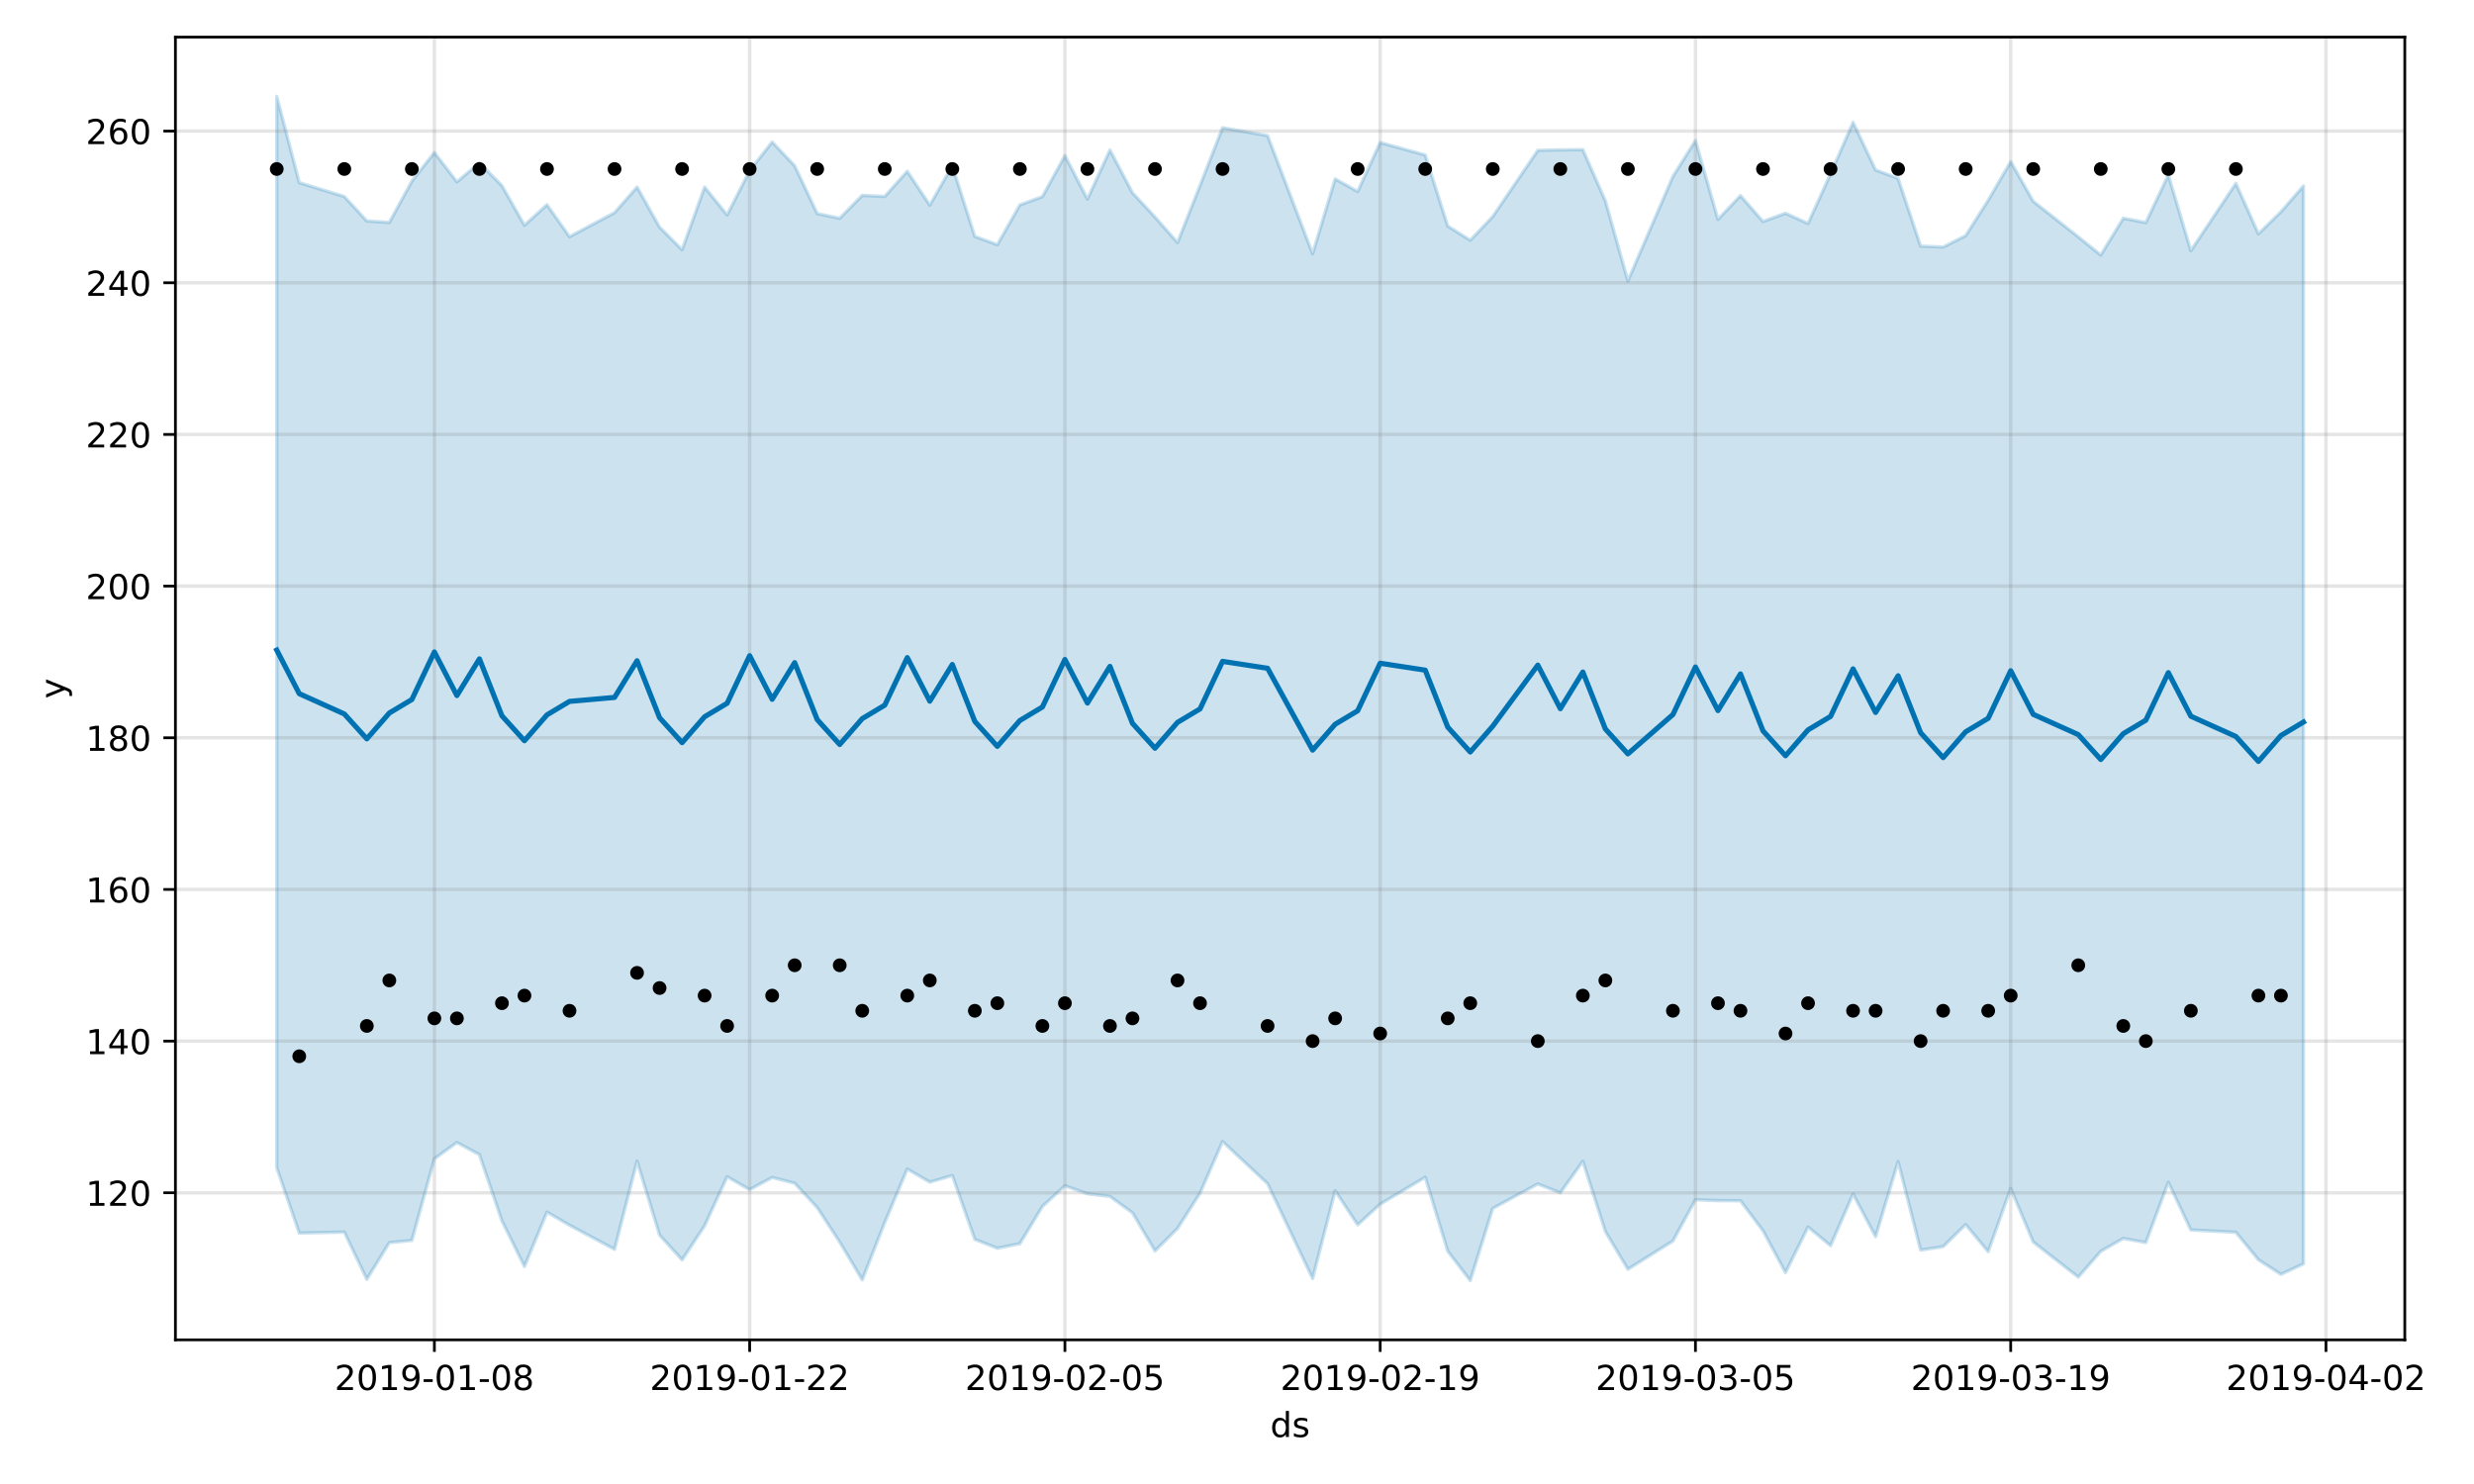 <?xml version="1.0" encoding="utf-8" standalone="no"?>
<!DOCTYPE svg PUBLIC "-//W3C//DTD SVG 1.1//EN"
  "http://www.w3.org/Graphics/SVG/1.1/DTD/svg11.dtd">
<!-- Created with matplotlib (https://matplotlib.org/) -->
<svg height="432pt" version="1.1" viewBox="0 0 720 432" width="720pt" xmlns="http://www.w3.org/2000/svg" xmlns:xlink="http://www.w3.org/1999/xlink">
 <defs>
  <style type="text/css">
*{stroke-linecap:butt;stroke-linejoin:round;}
  </style>
 </defs>
 <g id="figure_1">
  <g id="patch_1">
   <path d="M 0 432 
L 720 432 
L 720 0 
L 0 0 
z
" style="fill:#ffffff;"/>
  </g>
  <g id="axes_1">
   <g id="patch_2">
    <path d="M 51.05 390.04 
L 699.857 390.04 
L 699.857 10.8 
L 51.05 10.8 
z
" style="fill:#ffffff;"/>
   </g>
   <g id="PolyCollection_1">
    <defs>
     <path d="M 80.541 -403.962 
L 80.541 -92.055 
L 87.095 -73.038 
L 100.202 -73.33 
L 106.756 -59.576 
L 113.309 -70.266 
L 119.863 -70.91 
L 126.417 -94.669 
L 132.97 -99.408 
L 139.524 -95.868 
L 146.077 -76.594 
L 152.631 -63.31 
L 159.185 -79.142 
L 165.738 -75.337 
L 178.845 -68.314 
L 185.399 -93.99 
L 191.953 -72.459 
L 198.506 -65.23 
L 205.06 -75.157 
L 211.613 -89.458 
L 218.167 -85.678 
L 224.721 -89.232 
L 231.274 -87.551 
L 237.828 -80.457 
L 244.381 -70.408 
L 250.935 -59.412 
L 257.489 -76.129 
L 264.042 -91.682 
L 270.596 -87.882 
L 277.15 -89.806 
L 283.703 -71.199 
L 290.257 -68.63 
L 296.81 -69.969 
L 303.364 -80.787 
L 309.918 -86.808 
L 316.471 -84.483 
L 323.025 -83.709 
L 329.578 -78.944 
L 336.132 -67.843 
L 342.686 -74.377 
L 349.239 -84.661 
L 355.793 -99.684 
L 368.9 -87.425 
L 382.007 -59.807 
L 388.561 -85.372 
L 395.114 -75.444 
L 401.668 -81.468 
L 414.775 -89.299 
L 421.329 -67.768 
L 427.883 -59.198 
L 434.436 -80.232 
L 447.543 -87.334 
L 454.097 -84.759 
L 460.651 -93.944 
L 467.204 -73.49 
L 473.758 -62.502 
L 486.865 -70.739 
L 493.419 -82.73 
L 499.972 -82.487 
L 506.526 -82.445 
L 513.079 -73.725 
L 519.633 -61.543 
L 526.187 -74.809 
L 532.74 -69.38 
L 539.294 -84.412 
L 545.847 -72.008 
L 552.401 -93.841 
L 558.955 -68.094 
L 565.508 -69.091 
L 572.062 -75.52 
L 578.616 -67.63 
L 585.169 -86.046 
L 591.723 -70.448 
L 604.83 -60.223 
L 611.384 -67.739 
L 617.937 -71.484 
L 624.491 -70.283 
L 631.044 -87.82 
L 637.598 -73.955 
L 650.705 -73.262 
L 657.259 -65.271 
L 663.812 -61.035 
L 670.366 -64.086 
L 670.366 -377.876 
L 670.366 -377.876 
L 663.812 -370.343 
L 657.259 -363.919 
L 650.705 -378.617 
L 637.598 -359.027 
L 631.044 -381.059 
L 624.491 -367.201 
L 617.937 -368.474 
L 611.384 -357.749 
L 604.83 -363.056 
L 591.723 -373.396 
L 585.169 -384.952 
L 578.616 -373.687 
L 572.062 -363.4 
L 565.508 -360.072 
L 558.955 -360.361 
L 552.401 -380.048 
L 545.847 -382.52 
L 539.294 -396.384 
L 532.74 -381.381 
L 526.187 -366.948 
L 519.633 -369.911 
L 513.079 -367.52 
L 506.526 -375.055 
L 499.972 -368.126 
L 493.419 -391.083 
L 486.865 -380.634 
L 473.758 -350.231 
L 467.204 -373.528 
L 460.651 -388.432 
L 454.097 -388.367 
L 447.543 -388.227 
L 434.436 -368.966 
L 427.883 -362.058 
L 421.329 -366.199 
L 414.775 -386.879 
L 401.668 -390.498 
L 395.114 -376.256 
L 388.561 -379.914 
L 382.007 -358.136 
L 368.9 -392.513 
L 355.793 -394.812 
L 349.239 -377.985 
L 342.686 -361.388 
L 336.132 -368.825 
L 329.578 -375.882 
L 323.025 -388.333 
L 316.471 -374.046 
L 309.918 -386.686 
L 303.364 -374.761 
L 296.81 -372.34 
L 290.257 -360.77 
L 283.703 -363.168 
L 277.15 -383.74 
L 270.596 -372.274 
L 264.042 -382.14 
L 257.489 -374.821 
L 250.935 -375.119 
L 244.381 -368.457 
L 237.828 -369.824 
L 231.274 -383.743 
L 224.721 -390.666 
L 218.167 -382.321 
L 211.613 -369.423 
L 205.06 -377.533 
L 198.506 -359.288 
L 191.953 -365.876 
L 185.399 -377.544 
L 178.845 -370.08 
L 165.738 -363.089 
L 159.185 -372.408 
L 152.631 -366.424 
L 146.077 -377.94 
L 139.524 -384.597 
L 132.97 -379.055 
L 126.417 -387.612 
L 119.863 -379.253 
L 113.309 -367.247 
L 106.756 -367.682 
L 100.202 -374.793 
L 87.095 -378.827 
L 80.541 -403.962 
z
" id="m5caa4dd5bc" style="stroke:#0072b2;stroke-opacity:0.2;"/>
    </defs>
    <g clip-path="url(#pf99ab05304)">
     <use style="fill:#0072b2;fill-opacity:0.2;stroke:#0072b2;stroke-opacity:0.2;" x="0" xlink:href="#m5caa4dd5bc" y="432"/>
    </g>
   </g>
   <g id="matplotlib.axis_1">
    <g id="xtick_1">
     <g id="line2d_1">
      <path clip-path="url(#pf99ab05304)" d="M 126.417 390.04 
L 126.417 10.8 
" style="fill:none;stroke:#808080;stroke-linecap:square;stroke-opacity:0.2;"/>
     </g>
     <g id="line2d_2">
      <defs>
       <path d="M 0 0 
L 0 3.5 
" id="m20a82b4401" style="stroke:#000000;stroke-width:0.8;"/>
      </defs>
      <g>
       <use style="stroke:#000000;stroke-width:0.8;" x="126.417" xlink:href="#m20a82b4401" y="390.04"/>
      </g>
     </g>
     <g id="text_1">
      <!-- 2019-01-08 -->
      <defs>
       <path d="M 19.188 8.297 
L 53.609 8.297 
L 53.609 0 
L 7.328 0 
L 7.328 8.297 
Q 12.938 14.109 22.625 23.891 
Q 32.328 33.688 34.812 36.531 
Q 39.547 41.844 41.422 45.531 
Q 43.312 49.219 43.312 52.781 
Q 43.312 58.594 39.234 62.25 
Q 35.156 65.922 28.609 65.922 
Q 23.969 65.922 18.812 64.312 
Q 13.672 62.703 7.812 59.422 
L 7.812 69.391 
Q 13.766 71.781 18.938 73 
Q 24.125 74.219 28.422 74.219 
Q 39.75 74.219 46.484 68.547 
Q 53.219 62.891 53.219 53.422 
Q 53.219 48.922 51.531 44.891 
Q 49.859 40.875 45.406 35.406 
Q 44.188 33.984 37.641 27.219 
Q 31.109 20.453 19.188 8.297 
z
" id="DejaVuSans-50"/>
       <path d="M 31.781 66.406 
Q 24.172 66.406 20.328 58.906 
Q 16.5 51.422 16.5 36.375 
Q 16.5 21.391 20.328 13.891 
Q 24.172 6.391 31.781 6.391 
Q 39.453 6.391 43.281 13.891 
Q 47.125 21.391 47.125 36.375 
Q 47.125 51.422 43.281 58.906 
Q 39.453 66.406 31.781 66.406 
z
M 31.781 74.219 
Q 44.047 74.219 50.516 64.516 
Q 56.984 54.828 56.984 36.375 
Q 56.984 17.969 50.516 8.266 
Q 44.047 -1.422 31.781 -1.422 
Q 19.531 -1.422 13.062 8.266 
Q 6.594 17.969 6.594 36.375 
Q 6.594 54.828 13.062 64.516 
Q 19.531 74.219 31.781 74.219 
z
" id="DejaVuSans-48"/>
       <path d="M 12.406 8.297 
L 28.516 8.297 
L 28.516 63.922 
L 10.984 60.406 
L 10.984 69.391 
L 28.422 72.906 
L 38.281 72.906 
L 38.281 8.297 
L 54.391 8.297 
L 54.391 0 
L 12.406 0 
z
" id="DejaVuSans-49"/>
       <path d="M 10.984 1.516 
L 10.984 10.5 
Q 14.703 8.734 18.5 7.812 
Q 22.312 6.891 25.984 6.891 
Q 35.75 6.891 40.891 13.453 
Q 46.047 20.016 46.781 33.406 
Q 43.953 29.203 39.594 26.953 
Q 35.25 24.703 29.984 24.703 
Q 19.047 24.703 12.672 31.312 
Q 6.297 37.938 6.297 49.422 
Q 6.297 60.641 12.938 67.422 
Q 19.578 74.219 30.609 74.219 
Q 43.266 74.219 49.922 64.516 
Q 56.594 54.828 56.594 36.375 
Q 56.594 19.141 48.406 8.859 
Q 40.234 -1.422 26.422 -1.422 
Q 22.703 -1.422 18.891 -0.688 
Q 15.094 0.047 10.984 1.516 
z
M 30.609 32.422 
Q 37.25 32.422 41.125 36.953 
Q 45.016 41.5 45.016 49.422 
Q 45.016 57.281 41.125 61.844 
Q 37.25 66.406 30.609 66.406 
Q 23.969 66.406 20.094 61.844 
Q 16.219 57.281 16.219 49.422 
Q 16.219 41.5 20.094 36.953 
Q 23.969 32.422 30.609 32.422 
z
" id="DejaVuSans-57"/>
       <path d="M 4.891 31.391 
L 31.203 31.391 
L 31.203 23.391 
L 4.891 23.391 
z
" id="DejaVuSans-45"/>
       <path d="M 31.781 34.625 
Q 24.75 34.625 20.719 30.859 
Q 16.703 27.094 16.703 20.516 
Q 16.703 13.922 20.719 10.156 
Q 24.75 6.391 31.781 6.391 
Q 38.812 6.391 42.859 10.172 
Q 46.922 13.969 46.922 20.516 
Q 46.922 27.094 42.891 30.859 
Q 38.875 34.625 31.781 34.625 
z
M 21.922 38.812 
Q 15.578 40.375 12.031 44.719 
Q 8.5 49.078 8.5 55.328 
Q 8.5 64.062 14.719 69.141 
Q 20.953 74.219 31.781 74.219 
Q 42.672 74.219 48.875 69.141 
Q 55.078 64.062 55.078 55.328 
Q 55.078 49.078 51.531 44.719 
Q 48 40.375 41.703 38.812 
Q 48.828 37.156 52.797 32.312 
Q 56.781 27.484 56.781 20.516 
Q 56.781 9.906 50.312 4.234 
Q 43.844 -1.422 31.781 -1.422 
Q 19.734 -1.422 13.25 4.234 
Q 6.781 9.906 6.781 20.516 
Q 6.781 27.484 10.781 32.312 
Q 14.797 37.156 21.922 38.812 
z
M 18.312 54.391 
Q 18.312 48.734 21.844 45.562 
Q 25.391 42.391 31.781 42.391 
Q 38.141 42.391 41.719 45.562 
Q 45.312 48.734 45.312 54.391 
Q 45.312 60.062 41.719 63.234 
Q 38.141 66.406 31.781 66.406 
Q 25.391 66.406 21.844 63.234 
Q 18.312 60.062 18.312 54.391 
z
" id="DejaVuSans-56"/>
      </defs>
      <g transform="translate(97.359 404.638)scale(0.1 -0.1)">
       <use xlink:href="#DejaVuSans-50"/>
       <use x="63.623" xlink:href="#DejaVuSans-48"/>
       <use x="127.246" xlink:href="#DejaVuSans-49"/>
       <use x="190.869" xlink:href="#DejaVuSans-57"/>
       <use x="254.492" xlink:href="#DejaVuSans-45"/>
       <use x="290.576" xlink:href="#DejaVuSans-48"/>
       <use x="354.199" xlink:href="#DejaVuSans-49"/>
       <use x="417.822" xlink:href="#DejaVuSans-45"/>
       <use x="453.906" xlink:href="#DejaVuSans-48"/>
       <use x="517.529" xlink:href="#DejaVuSans-56"/>
      </g>
     </g>
    </g>
    <g id="xtick_2">
     <g id="line2d_3">
      <path clip-path="url(#pf99ab05304)" d="M 218.167 390.04 
L 218.167 10.8 
" style="fill:none;stroke:#808080;stroke-linecap:square;stroke-opacity:0.2;"/>
     </g>
     <g id="line2d_4">
      <g>
       <use style="stroke:#000000;stroke-width:0.8;" x="218.167" xlink:href="#m20a82b4401" y="390.04"/>
      </g>
     </g>
     <g id="text_2">
      <!-- 2019-01-22 -->
      <g transform="translate(189.109 404.638)scale(0.1 -0.1)">
       <use xlink:href="#DejaVuSans-50"/>
       <use x="63.623" xlink:href="#DejaVuSans-48"/>
       <use x="127.246" xlink:href="#DejaVuSans-49"/>
       <use x="190.869" xlink:href="#DejaVuSans-57"/>
       <use x="254.492" xlink:href="#DejaVuSans-45"/>
       <use x="290.576" xlink:href="#DejaVuSans-48"/>
       <use x="354.199" xlink:href="#DejaVuSans-49"/>
       <use x="417.822" xlink:href="#DejaVuSans-45"/>
       <use x="453.906" xlink:href="#DejaVuSans-50"/>
       <use x="517.529" xlink:href="#DejaVuSans-50"/>
      </g>
     </g>
    </g>
    <g id="xtick_3">
     <g id="line2d_5">
      <path clip-path="url(#pf99ab05304)" d="M 309.918 390.04 
L 309.918 10.8 
" style="fill:none;stroke:#808080;stroke-linecap:square;stroke-opacity:0.2;"/>
     </g>
     <g id="line2d_6">
      <g>
       <use style="stroke:#000000;stroke-width:0.8;" x="309.918" xlink:href="#m20a82b4401" y="390.04"/>
      </g>
     </g>
     <g id="text_3">
      <!-- 2019-02-05 -->
      <defs>
       <path d="M 10.797 72.906 
L 49.516 72.906 
L 49.516 64.594 
L 19.828 64.594 
L 19.828 46.734 
Q 21.969 47.469 24.109 47.828 
Q 26.266 48.188 28.422 48.188 
Q 40.625 48.188 47.75 41.5 
Q 54.891 34.812 54.891 23.391 
Q 54.891 11.625 47.562 5.094 
Q 40.234 -1.422 26.906 -1.422 
Q 22.312 -1.422 17.547 -0.641 
Q 12.797 0.141 7.719 1.703 
L 7.719 11.625 
Q 12.109 9.234 16.797 8.062 
Q 21.484 6.891 26.703 6.891 
Q 35.156 6.891 40.078 11.328 
Q 45.016 15.766 45.016 23.391 
Q 45.016 31 40.078 35.438 
Q 35.156 39.891 26.703 39.891 
Q 22.75 39.891 18.812 39.016 
Q 14.891 38.141 10.797 36.281 
z
" id="DejaVuSans-53"/>
      </defs>
      <g transform="translate(280.86 404.638)scale(0.1 -0.1)">
       <use xlink:href="#DejaVuSans-50"/>
       <use x="63.623" xlink:href="#DejaVuSans-48"/>
       <use x="127.246" xlink:href="#DejaVuSans-49"/>
       <use x="190.869" xlink:href="#DejaVuSans-57"/>
       <use x="254.492" xlink:href="#DejaVuSans-45"/>
       <use x="290.576" xlink:href="#DejaVuSans-48"/>
       <use x="354.199" xlink:href="#DejaVuSans-50"/>
       <use x="417.822" xlink:href="#DejaVuSans-45"/>
       <use x="453.906" xlink:href="#DejaVuSans-48"/>
       <use x="517.529" xlink:href="#DejaVuSans-53"/>
      </g>
     </g>
    </g>
    <g id="xtick_4">
     <g id="line2d_7">
      <path clip-path="url(#pf99ab05304)" d="M 401.668 390.04 
L 401.668 10.8 
" style="fill:none;stroke:#808080;stroke-linecap:square;stroke-opacity:0.2;"/>
     </g>
     <g id="line2d_8">
      <g>
       <use style="stroke:#000000;stroke-width:0.8;" x="401.668" xlink:href="#m20a82b4401" y="390.04"/>
      </g>
     </g>
     <g id="text_4">
      <!-- 2019-02-19 -->
      <g transform="translate(372.61 404.638)scale(0.1 -0.1)">
       <use xlink:href="#DejaVuSans-50"/>
       <use x="63.623" xlink:href="#DejaVuSans-48"/>
       <use x="127.246" xlink:href="#DejaVuSans-49"/>
       <use x="190.869" xlink:href="#DejaVuSans-57"/>
       <use x="254.492" xlink:href="#DejaVuSans-45"/>
       <use x="290.576" xlink:href="#DejaVuSans-48"/>
       <use x="354.199" xlink:href="#DejaVuSans-50"/>
       <use x="417.822" xlink:href="#DejaVuSans-45"/>
       <use x="453.906" xlink:href="#DejaVuSans-49"/>
       <use x="517.529" xlink:href="#DejaVuSans-57"/>
      </g>
     </g>
    </g>
    <g id="xtick_5">
     <g id="line2d_9">
      <path clip-path="url(#pf99ab05304)" d="M 493.419 390.04 
L 493.419 10.8 
" style="fill:none;stroke:#808080;stroke-linecap:square;stroke-opacity:0.2;"/>
     </g>
     <g id="line2d_10">
      <g>
       <use style="stroke:#000000;stroke-width:0.8;" x="493.419" xlink:href="#m20a82b4401" y="390.04"/>
      </g>
     </g>
     <g id="text_5">
      <!-- 2019-03-05 -->
      <defs>
       <path d="M 40.578 39.312 
Q 47.656 37.797 51.625 33 
Q 55.609 28.219 55.609 21.188 
Q 55.609 10.406 48.188 4.484 
Q 40.766 -1.422 27.094 -1.422 
Q 22.516 -1.422 17.656 -0.516 
Q 12.797 0.391 7.625 2.203 
L 7.625 11.719 
Q 11.719 9.328 16.594 8.109 
Q 21.484 6.891 26.812 6.891 
Q 36.078 6.891 40.938 10.547 
Q 45.797 14.203 45.797 21.188 
Q 45.797 27.641 41.281 31.266 
Q 36.766 34.906 28.719 34.906 
L 20.219 34.906 
L 20.219 43.016 
L 29.109 43.016 
Q 36.375 43.016 40.234 45.922 
Q 44.094 48.828 44.094 54.297 
Q 44.094 59.906 40.109 62.906 
Q 36.141 65.922 28.719 65.922 
Q 24.656 65.922 20.016 65.031 
Q 15.375 64.156 9.812 62.312 
L 9.812 71.094 
Q 15.438 72.656 20.344 73.438 
Q 25.25 74.219 29.594 74.219 
Q 40.828 74.219 47.359 69.109 
Q 53.906 64.016 53.906 55.328 
Q 53.906 49.266 50.438 45.094 
Q 46.969 40.922 40.578 39.312 
z
" id="DejaVuSans-51"/>
      </defs>
      <g transform="translate(464.361 404.638)scale(0.1 -0.1)">
       <use xlink:href="#DejaVuSans-50"/>
       <use x="63.623" xlink:href="#DejaVuSans-48"/>
       <use x="127.246" xlink:href="#DejaVuSans-49"/>
       <use x="190.869" xlink:href="#DejaVuSans-57"/>
       <use x="254.492" xlink:href="#DejaVuSans-45"/>
       <use x="290.576" xlink:href="#DejaVuSans-48"/>
       <use x="354.199" xlink:href="#DejaVuSans-51"/>
       <use x="417.822" xlink:href="#DejaVuSans-45"/>
       <use x="453.906" xlink:href="#DejaVuSans-48"/>
       <use x="517.529" xlink:href="#DejaVuSans-53"/>
      </g>
     </g>
    </g>
    <g id="xtick_6">
     <g id="line2d_11">
      <path clip-path="url(#pf99ab05304)" d="M 585.169 390.04 
L 585.169 10.8 
" style="fill:none;stroke:#808080;stroke-linecap:square;stroke-opacity:0.2;"/>
     </g>
     <g id="line2d_12">
      <g>
       <use style="stroke:#000000;stroke-width:0.8;" x="585.169" xlink:href="#m20a82b4401" y="390.04"/>
      </g>
     </g>
     <g id="text_6">
      <!-- 2019-03-19 -->
      <g transform="translate(556.111 404.638)scale(0.1 -0.1)">
       <use xlink:href="#DejaVuSans-50"/>
       <use x="63.623" xlink:href="#DejaVuSans-48"/>
       <use x="127.246" xlink:href="#DejaVuSans-49"/>
       <use x="190.869" xlink:href="#DejaVuSans-57"/>
       <use x="254.492" xlink:href="#DejaVuSans-45"/>
       <use x="290.576" xlink:href="#DejaVuSans-48"/>
       <use x="354.199" xlink:href="#DejaVuSans-51"/>
       <use x="417.822" xlink:href="#DejaVuSans-45"/>
       <use x="453.906" xlink:href="#DejaVuSans-49"/>
       <use x="517.529" xlink:href="#DejaVuSans-57"/>
      </g>
     </g>
    </g>
    <g id="xtick_7">
     <g id="line2d_13">
      <path clip-path="url(#pf99ab05304)" d="M 676.92 390.04 
L 676.92 10.8 
" style="fill:none;stroke:#808080;stroke-linecap:square;stroke-opacity:0.2;"/>
     </g>
     <g id="line2d_14">
      <g>
       <use style="stroke:#000000;stroke-width:0.8;" x="676.92" xlink:href="#m20a82b4401" y="390.04"/>
      </g>
     </g>
     <g id="text_7">
      <!-- 2019-04-02 -->
      <defs>
       <path d="M 37.797 64.312 
L 12.891 25.391 
L 37.797 25.391 
z
M 35.203 72.906 
L 47.609 72.906 
L 47.609 25.391 
L 58.016 25.391 
L 58.016 17.188 
L 47.609 17.188 
L 47.609 0 
L 37.797 0 
L 37.797 17.188 
L 4.891 17.188 
L 4.891 26.703 
z
" id="DejaVuSans-52"/>
      </defs>
      <g transform="translate(647.862 404.638)scale(0.1 -0.1)">
       <use xlink:href="#DejaVuSans-50"/>
       <use x="63.623" xlink:href="#DejaVuSans-48"/>
       <use x="127.246" xlink:href="#DejaVuSans-49"/>
       <use x="190.869" xlink:href="#DejaVuSans-57"/>
       <use x="254.492" xlink:href="#DejaVuSans-45"/>
       <use x="290.576" xlink:href="#DejaVuSans-48"/>
       <use x="354.199" xlink:href="#DejaVuSans-52"/>
       <use x="417.822" xlink:href="#DejaVuSans-45"/>
       <use x="453.906" xlink:href="#DejaVuSans-48"/>
       <use x="517.529" xlink:href="#DejaVuSans-50"/>
      </g>
     </g>
    </g>
    <g id="text_8">
     <!-- ds -->
     <defs>
      <path d="M 45.406 46.391 
L 45.406 75.984 
L 54.391 75.984 
L 54.391 0 
L 45.406 0 
L 45.406 8.203 
Q 42.578 3.328 38.25 0.953 
Q 33.938 -1.422 27.875 -1.422 
Q 17.969 -1.422 11.734 6.484 
Q 5.516 14.406 5.516 27.297 
Q 5.516 40.188 11.734 48.094 
Q 17.969 56 27.875 56 
Q 33.938 56 38.25 53.625 
Q 42.578 51.266 45.406 46.391 
z
M 14.797 27.297 
Q 14.797 17.391 18.875 11.75 
Q 22.953 6.109 30.078 6.109 
Q 37.203 6.109 41.297 11.75 
Q 45.406 17.391 45.406 27.297 
Q 45.406 37.203 41.297 42.844 
Q 37.203 48.484 30.078 48.484 
Q 22.953 48.484 18.875 42.844 
Q 14.797 37.203 14.797 27.297 
z
" id="DejaVuSans-100"/>
      <path d="M 44.281 53.078 
L 44.281 44.578 
Q 40.484 46.531 36.375 47.5 
Q 32.281 48.484 27.875 48.484 
Q 21.188 48.484 17.844 46.438 
Q 14.5 44.391 14.5 40.281 
Q 14.5 37.156 16.891 35.375 
Q 19.281 33.594 26.516 31.984 
L 29.594 31.297 
Q 39.156 29.25 43.188 25.516 
Q 47.219 21.781 47.219 15.094 
Q 47.219 7.469 41.188 3.016 
Q 35.156 -1.422 24.609 -1.422 
Q 20.219 -1.422 15.453 -0.562 
Q 10.688 0.297 5.422 2 
L 5.422 11.281 
Q 10.406 8.688 15.234 7.391 
Q 20.062 6.109 24.812 6.109 
Q 31.156 6.109 34.562 8.281 
Q 37.984 10.453 37.984 14.406 
Q 37.984 18.062 35.516 20.016 
Q 33.062 21.969 24.703 23.781 
L 21.578 24.516 
Q 13.234 26.266 9.516 29.906 
Q 5.812 33.547 5.812 39.891 
Q 5.812 47.609 11.281 51.797 
Q 16.75 56 26.812 56 
Q 31.781 56 36.172 55.266 
Q 40.578 54.547 44.281 53.078 
z
" id="DejaVuSans-115"/>
     </defs>
     <g transform="translate(369.675 418.317)scale(0.1 -0.1)">
      <use xlink:href="#DejaVuSans-100"/>
      <use x="63.477" xlink:href="#DejaVuSans-115"/>
     </g>
    </g>
   </g>
   <g id="matplotlib.axis_2">
    <g id="ytick_1">
     <g id="line2d_15">
      <path clip-path="url(#pf99ab05304)" d="M 51.05 347.225 
L 699.857 347.225 
" style="fill:none;stroke:#808080;stroke-linecap:square;stroke-opacity:0.2;"/>
     </g>
     <g id="line2d_16">
      <defs>
       <path d="M 0 0 
L -3.5 0 
" id="m33bd9682d8" style="stroke:#000000;stroke-width:0.8;"/>
      </defs>
      <g>
       <use style="stroke:#000000;stroke-width:0.8;" x="51.05" xlink:href="#m33bd9682d8" y="347.225"/>
      </g>
     </g>
     <g id="text_9">
      <!-- 120 -->
      <g transform="translate(24.962 351.024)scale(0.1 -0.1)">
       <use xlink:href="#DejaVuSans-49"/>
       <use x="63.623" xlink:href="#DejaVuSans-50"/>
       <use x="127.246" xlink:href="#DejaVuSans-48"/>
      </g>
     </g>
    </g>
    <g id="ytick_2">
     <g id="line2d_17">
      <path clip-path="url(#pf99ab05304)" d="M 51.05 303.072 
L 699.857 303.072 
" style="fill:none;stroke:#808080;stroke-linecap:square;stroke-opacity:0.2;"/>
     </g>
     <g id="line2d_18">
      <g>
       <use style="stroke:#000000;stroke-width:0.8;" x="51.05" xlink:href="#m33bd9682d8" y="303.072"/>
      </g>
     </g>
     <g id="text_10">
      <!-- 140 -->
      <g transform="translate(24.962 306.872)scale(0.1 -0.1)">
       <use xlink:href="#DejaVuSans-49"/>
       <use x="63.623" xlink:href="#DejaVuSans-52"/>
       <use x="127.246" xlink:href="#DejaVuSans-48"/>
      </g>
     </g>
    </g>
    <g id="ytick_3">
     <g id="line2d_19">
      <path clip-path="url(#pf99ab05304)" d="M 51.05 258.92 
L 699.857 258.92 
" style="fill:none;stroke:#808080;stroke-linecap:square;stroke-opacity:0.2;"/>
     </g>
     <g id="line2d_20">
      <g>
       <use style="stroke:#000000;stroke-width:0.8;" x="51.05" xlink:href="#m33bd9682d8" y="258.92"/>
      </g>
     </g>
     <g id="text_11">
      <!-- 160 -->
      <defs>
       <path d="M 33.016 40.375 
Q 26.375 40.375 22.484 35.828 
Q 18.609 31.297 18.609 23.391 
Q 18.609 15.531 22.484 10.953 
Q 26.375 6.391 33.016 6.391 
Q 39.656 6.391 43.531 10.953 
Q 47.406 15.531 47.406 23.391 
Q 47.406 31.297 43.531 35.828 
Q 39.656 40.375 33.016 40.375 
z
M 52.594 71.297 
L 52.594 62.312 
Q 48.875 64.062 45.094 64.984 
Q 41.312 65.922 37.594 65.922 
Q 27.828 65.922 22.672 59.328 
Q 17.531 52.734 16.797 39.406 
Q 19.672 43.656 24.016 45.922 
Q 28.375 48.188 33.594 48.188 
Q 44.578 48.188 50.953 41.516 
Q 57.328 34.859 57.328 23.391 
Q 57.328 12.156 50.688 5.359 
Q 44.047 -1.422 33.016 -1.422 
Q 20.359 -1.422 13.672 8.266 
Q 6.984 17.969 6.984 36.375 
Q 6.984 53.656 15.188 63.938 
Q 23.391 74.219 37.203 74.219 
Q 40.922 74.219 44.703 73.484 
Q 48.484 72.75 52.594 71.297 
z
" id="DejaVuSans-54"/>
      </defs>
      <g transform="translate(24.962 262.719)scale(0.1 -0.1)">
       <use xlink:href="#DejaVuSans-49"/>
       <use x="63.623" xlink:href="#DejaVuSans-54"/>
       <use x="127.246" xlink:href="#DejaVuSans-48"/>
      </g>
     </g>
    </g>
    <g id="ytick_4">
     <g id="line2d_21">
      <path clip-path="url(#pf99ab05304)" d="M 51.05 214.768 
L 699.857 214.768 
" style="fill:none;stroke:#808080;stroke-linecap:square;stroke-opacity:0.2;"/>
     </g>
     <g id="line2d_22">
      <g>
       <use style="stroke:#000000;stroke-width:0.8;" x="51.05" xlink:href="#m33bd9682d8" y="214.768"/>
      </g>
     </g>
     <g id="text_12">
      <!-- 180 -->
      <g transform="translate(24.962 218.567)scale(0.1 -0.1)">
       <use xlink:href="#DejaVuSans-49"/>
       <use x="63.623" xlink:href="#DejaVuSans-56"/>
       <use x="127.246" xlink:href="#DejaVuSans-48"/>
      </g>
     </g>
    </g>
    <g id="ytick_5">
     <g id="line2d_23">
      <path clip-path="url(#pf99ab05304)" d="M 51.05 170.615 
L 699.857 170.615 
" style="fill:none;stroke:#808080;stroke-linecap:square;stroke-opacity:0.2;"/>
     </g>
     <g id="line2d_24">
      <g>
       <use style="stroke:#000000;stroke-width:0.8;" x="51.05" xlink:href="#m33bd9682d8" y="170.615"/>
      </g>
     </g>
     <g id="text_13">
      <!-- 200 -->
      <g transform="translate(24.962 174.414)scale(0.1 -0.1)">
       <use xlink:href="#DejaVuSans-50"/>
       <use x="63.623" xlink:href="#DejaVuSans-48"/>
       <use x="127.246" xlink:href="#DejaVuSans-48"/>
      </g>
     </g>
    </g>
    <g id="ytick_6">
     <g id="line2d_25">
      <path clip-path="url(#pf99ab05304)" d="M 51.05 126.463 
L 699.857 126.463 
" style="fill:none;stroke:#808080;stroke-linecap:square;stroke-opacity:0.2;"/>
     </g>
     <g id="line2d_26">
      <g>
       <use style="stroke:#000000;stroke-width:0.8;" x="51.05" xlink:href="#m33bd9682d8" y="126.463"/>
      </g>
     </g>
     <g id="text_14">
      <!-- 220 -->
      <g transform="translate(24.962 130.262)scale(0.1 -0.1)">
       <use xlink:href="#DejaVuSans-50"/>
       <use x="63.623" xlink:href="#DejaVuSans-50"/>
       <use x="127.246" xlink:href="#DejaVuSans-48"/>
      </g>
     </g>
    </g>
    <g id="ytick_7">
     <g id="line2d_27">
      <path clip-path="url(#pf99ab05304)" d="M 51.05 82.311 
L 699.857 82.311 
" style="fill:none;stroke:#808080;stroke-linecap:square;stroke-opacity:0.2;"/>
     </g>
     <g id="line2d_28">
      <g>
       <use style="stroke:#000000;stroke-width:0.8;" x="51.05" xlink:href="#m33bd9682d8" y="82.311"/>
      </g>
     </g>
     <g id="text_15">
      <!-- 240 -->
      <g transform="translate(24.962 86.11)scale(0.1 -0.1)">
       <use xlink:href="#DejaVuSans-50"/>
       <use x="63.623" xlink:href="#DejaVuSans-52"/>
       <use x="127.246" xlink:href="#DejaVuSans-48"/>
      </g>
     </g>
    </g>
    <g id="ytick_8">
     <g id="line2d_29">
      <path clip-path="url(#pf99ab05304)" d="M 51.05 38.158 
L 699.857 38.158 
" style="fill:none;stroke:#808080;stroke-linecap:square;stroke-opacity:0.2;"/>
     </g>
     <g id="line2d_30">
      <g>
       <use style="stroke:#000000;stroke-width:0.8;" x="51.05" xlink:href="#m33bd9682d8" y="38.158"/>
      </g>
     </g>
     <g id="text_16">
      <!-- 260 -->
      <g transform="translate(24.962 41.957)scale(0.1 -0.1)">
       <use xlink:href="#DejaVuSans-50"/>
       <use x="63.623" xlink:href="#DejaVuSans-54"/>
       <use x="127.246" xlink:href="#DejaVuSans-48"/>
      </g>
     </g>
    </g>
    <g id="text_17">
     <!-- y -->
     <defs>
      <path d="M 32.172 -5.078 
Q 28.375 -14.844 24.75 -17.812 
Q 21.141 -20.797 15.094 -20.797 
L 7.906 -20.797 
L 7.906 -13.281 
L 13.188 -13.281 
Q 16.891 -13.281 18.938 -11.516 
Q 21 -9.766 23.484 -3.219 
L 25.094 0.875 
L 2.984 54.688 
L 12.5 54.688 
L 29.594 11.922 
L 46.688 54.688 
L 56.203 54.688 
z
" id="DejaVuSans-121"/>
     </defs>
     <g transform="translate(18.883 203.379)rotate(-90)scale(0.1 -0.1)">
      <use xlink:href="#DejaVuSans-121"/>
     </g>
    </g>
   </g>
   <g id="line2d_31">
    <defs>
     <path d="M 0 1.5 
C 0.398 1.5 0.779 1.342 1.061 1.061 
C 1.342 0.779 1.5 0.398 1.5 0 
C 1.5 -0.398 1.342 -0.779 1.061 -1.061 
C 0.779 -1.342 0.398 -1.5 0 -1.5 
C -0.398 -1.5 -0.779 -1.342 -1.061 -1.061 
C -1.342 -0.779 -1.5 -0.398 -1.5 0 
C -1.5 0.398 -1.342 0.779 -1.061 1.061 
C -0.779 1.342 -0.398 1.5 0 1.5 
z
" id="mbb2484f5bd" style="stroke:#000000;"/>
    </defs>
    <g clip-path="url(#pf99ab05304)">
     <use style="stroke:#000000;" x="80.541" xlink:href="#mbb2484f5bd" y="49.196"/>
     <use style="stroke:#000000;" x="87.095" xlink:href="#mbb2484f5bd" y="307.488"/>
     <use style="stroke:#000000;" x="100.202" xlink:href="#mbb2484f5bd" y="49.196"/>
     <use style="stroke:#000000;" x="106.756" xlink:href="#mbb2484f5bd" y="298.657"/>
     <use style="stroke:#000000;" x="113.309" xlink:href="#mbb2484f5bd" y="285.411"/>
     <use style="stroke:#000000;" x="119.863" xlink:href="#mbb2484f5bd" y="49.196"/>
     <use style="stroke:#000000;" x="126.417" xlink:href="#mbb2484f5bd" y="296.449"/>
     <use style="stroke:#000000;" x="132.97" xlink:href="#mbb2484f5bd" y="296.449"/>
     <use style="stroke:#000000;" x="139.524" xlink:href="#mbb2484f5bd" y="49.196"/>
     <use style="stroke:#000000;" x="146.077" xlink:href="#mbb2484f5bd" y="292.034"/>
     <use style="stroke:#000000;" x="152.631" xlink:href="#mbb2484f5bd" y="289.827"/>
     <use style="stroke:#000000;" x="159.185" xlink:href="#mbb2484f5bd" y="49.196"/>
     <use style="stroke:#000000;" x="165.738" xlink:href="#mbb2484f5bd" y="294.242"/>
     <use style="stroke:#000000;" x="178.845" xlink:href="#mbb2484f5bd" y="49.196"/>
     <use style="stroke:#000000;" x="185.399" xlink:href="#mbb2484f5bd" y="283.204"/>
     <use style="stroke:#000000;" x="191.953" xlink:href="#mbb2484f5bd" y="287.619"/>
     <use style="stroke:#000000;" x="198.506" xlink:href="#mbb2484f5bd" y="49.196"/>
     <use style="stroke:#000000;" x="205.06" xlink:href="#mbb2484f5bd" y="289.827"/>
     <use style="stroke:#000000;" x="211.613" xlink:href="#mbb2484f5bd" y="298.657"/>
     <use style="stroke:#000000;" x="218.167" xlink:href="#mbb2484f5bd" y="49.196"/>
     <use style="stroke:#000000;" x="224.721" xlink:href="#mbb2484f5bd" y="289.827"/>
     <use style="stroke:#000000;" x="231.274" xlink:href="#mbb2484f5bd" y="280.996"/>
     <use style="stroke:#000000;" x="237.828" xlink:href="#mbb2484f5bd" y="49.196"/>
     <use style="stroke:#000000;" x="244.381" xlink:href="#mbb2484f5bd" y="280.996"/>
     <use style="stroke:#000000;" x="250.935" xlink:href="#mbb2484f5bd" y="294.242"/>
     <use style="stroke:#000000;" x="257.489" xlink:href="#mbb2484f5bd" y="49.196"/>
     <use style="stroke:#000000;" x="264.042" xlink:href="#mbb2484f5bd" y="289.827"/>
     <use style="stroke:#000000;" x="270.596" xlink:href="#mbb2484f5bd" y="285.411"/>
     <use style="stroke:#000000;" x="277.15" xlink:href="#mbb2484f5bd" y="49.196"/>
     <use style="stroke:#000000;" x="283.703" xlink:href="#mbb2484f5bd" y="294.242"/>
     <use style="stroke:#000000;" x="290.257" xlink:href="#mbb2484f5bd" y="292.034"/>
     <use style="stroke:#000000;" x="296.81" xlink:href="#mbb2484f5bd" y="49.196"/>
     <use style="stroke:#000000;" x="303.364" xlink:href="#mbb2484f5bd" y="298.657"/>
     <use style="stroke:#000000;" x="309.918" xlink:href="#mbb2484f5bd" y="292.034"/>
     <use style="stroke:#000000;" x="316.471" xlink:href="#mbb2484f5bd" y="49.196"/>
     <use style="stroke:#000000;" x="323.025" xlink:href="#mbb2484f5bd" y="298.657"/>
     <use style="stroke:#000000;" x="329.578" xlink:href="#mbb2484f5bd" y="296.449"/>
     <use style="stroke:#000000;" x="336.132" xlink:href="#mbb2484f5bd" y="49.196"/>
     <use style="stroke:#000000;" x="342.686" xlink:href="#mbb2484f5bd" y="285.411"/>
     <use style="stroke:#000000;" x="349.239" xlink:href="#mbb2484f5bd" y="292.034"/>
     <use style="stroke:#000000;" x="355.793" xlink:href="#mbb2484f5bd" y="49.196"/>
     <use style="stroke:#000000;" x="368.9" xlink:href="#mbb2484f5bd" y="298.657"/>
     <use style="stroke:#000000;" x="382.007" xlink:href="#mbb2484f5bd" y="303.072"/>
     <use style="stroke:#000000;" x="388.561" xlink:href="#mbb2484f5bd" y="296.449"/>
     <use style="stroke:#000000;" x="395.114" xlink:href="#mbb2484f5bd" y="49.196"/>
     <use style="stroke:#000000;" x="401.668" xlink:href="#mbb2484f5bd" y="300.865"/>
     <use style="stroke:#000000;" x="414.775" xlink:href="#mbb2484f5bd" y="49.196"/>
     <use style="stroke:#000000;" x="421.329" xlink:href="#mbb2484f5bd" y="296.449"/>
     <use style="stroke:#000000;" x="427.883" xlink:href="#mbb2484f5bd" y="292.034"/>
     <use style="stroke:#000000;" x="434.436" xlink:href="#mbb2484f5bd" y="49.196"/>
     <use style="stroke:#000000;" x="447.543" xlink:href="#mbb2484f5bd" y="303.072"/>
     <use style="stroke:#000000;" x="454.097" xlink:href="#mbb2484f5bd" y="49.196"/>
     <use style="stroke:#000000;" x="460.651" xlink:href="#mbb2484f5bd" y="289.827"/>
     <use style="stroke:#000000;" x="467.204" xlink:href="#mbb2484f5bd" y="285.411"/>
     <use style="stroke:#000000;" x="473.758" xlink:href="#mbb2484f5bd" y="49.196"/>
     <use style="stroke:#000000;" x="486.865" xlink:href="#mbb2484f5bd" y="294.242"/>
     <use style="stroke:#000000;" x="493.419" xlink:href="#mbb2484f5bd" y="49.196"/>
     <use style="stroke:#000000;" x="499.972" xlink:href="#mbb2484f5bd" y="292.034"/>
     <use style="stroke:#000000;" x="506.526" xlink:href="#mbb2484f5bd" y="294.242"/>
     <use style="stroke:#000000;" x="513.079" xlink:href="#mbb2484f5bd" y="49.196"/>
     <use style="stroke:#000000;" x="519.633" xlink:href="#mbb2484f5bd" y="300.865"/>
     <use style="stroke:#000000;" x="526.187" xlink:href="#mbb2484f5bd" y="292.034"/>
     <use style="stroke:#000000;" x="532.74" xlink:href="#mbb2484f5bd" y="49.196"/>
     <use style="stroke:#000000;" x="539.294" xlink:href="#mbb2484f5bd" y="294.242"/>
     <use style="stroke:#000000;" x="545.847" xlink:href="#mbb2484f5bd" y="294.242"/>
     <use style="stroke:#000000;" x="552.401" xlink:href="#mbb2484f5bd" y="49.196"/>
     <use style="stroke:#000000;" x="558.955" xlink:href="#mbb2484f5bd" y="303.072"/>
     <use style="stroke:#000000;" x="565.508" xlink:href="#mbb2484f5bd" y="294.242"/>
     <use style="stroke:#000000;" x="572.062" xlink:href="#mbb2484f5bd" y="49.196"/>
     <use style="stroke:#000000;" x="578.616" xlink:href="#mbb2484f5bd" y="294.242"/>
     <use style="stroke:#000000;" x="585.169" xlink:href="#mbb2484f5bd" y="289.827"/>
     <use style="stroke:#000000;" x="591.723" xlink:href="#mbb2484f5bd" y="49.196"/>
     <use style="stroke:#000000;" x="604.83" xlink:href="#mbb2484f5bd" y="280.996"/>
     <use style="stroke:#000000;" x="611.384" xlink:href="#mbb2484f5bd" y="49.196"/>
     <use style="stroke:#000000;" x="617.937" xlink:href="#mbb2484f5bd" y="298.657"/>
     <use style="stroke:#000000;" x="624.491" xlink:href="#mbb2484f5bd" y="303.072"/>
     <use style="stroke:#000000;" x="631.044" xlink:href="#mbb2484f5bd" y="49.196"/>
     <use style="stroke:#000000;" x="637.598" xlink:href="#mbb2484f5bd" y="294.242"/>
     <use style="stroke:#000000;" x="650.705" xlink:href="#mbb2484f5bd" y="49.196"/>
     <use style="stroke:#000000;" x="657.259" xlink:href="#mbb2484f5bd" y="289.827"/>
     <use style="stroke:#000000;" x="663.812" xlink:href="#mbb2484f5bd" y="289.827"/>
    </g>
   </g>
   <g id="line2d_32">
    <path clip-path="url(#pf99ab05304)" d="M 80.541 189.247 
L 87.095 201.931 
L 100.202 207.834 
L 106.756 215.081 
L 113.309 207.556 
L 119.863 203.634 
L 126.417 189.794 
L 132.97 202.478 
L 139.524 191.803 
L 146.077 208.381 
L 152.631 215.628 
L 159.185 208.103 
L 165.738 204.18 
L 178.845 203.025 
L 185.399 192.349 
L 191.953 208.928 
L 198.506 216.175 
L 205.06 208.65 
L 211.613 204.727 
L 218.167 190.888 
L 224.721 203.572 
L 231.274 192.896 
L 237.828 209.475 
L 244.381 216.722 
L 250.935 209.197 
L 257.489 205.274 
L 264.042 191.435 
L 270.596 204.119 
L 277.15 193.443 
L 283.703 210.022 
L 290.257 217.269 
L 296.81 209.744 
L 303.364 205.821 
L 309.918 191.982 
L 316.471 204.666 
L 323.025 193.99 
L 329.578 210.568 
L 336.132 217.815 
L 342.686 210.29 
L 349.239 206.368 
L 355.793 192.529 
L 368.9 194.537 
L 382.007 218.362 
L 388.561 210.837 
L 395.114 206.915 
L 401.668 193.076 
L 414.775 195.084 
L 421.329 211.662 
L 427.883 218.909 
L 434.436 211.384 
L 447.543 193.622 
L 454.097 206.306 
L 460.651 195.631 
L 467.204 212.209 
L 473.758 219.456 
L 486.865 208.009 
L 493.419 194.169 
L 499.972 206.853 
L 506.526 196.178 
L 513.079 212.756 
L 519.633 220.003 
L 526.187 212.478 
L 532.74 208.556 
L 539.294 194.716 
L 545.847 207.4 
L 552.401 196.725 
L 558.955 213.303 
L 565.508 220.55 
L 572.062 213.025 
L 578.616 209.102 
L 585.169 195.263 
L 591.723 207.947 
L 604.83 213.85 
L 611.384 221.097 
L 617.937 213.572 
L 624.491 209.649 
L 631.044 195.81 
L 637.598 208.494 
L 650.705 214.397 
L 657.259 221.644 
L 663.812 214.119 
L 670.366 210.196 
" style="fill:none;stroke:#0072b2;stroke-linecap:square;stroke-width:1.5;"/>
   </g>
   <g id="patch_3">
    <path d="M 51.05 390.04 
L 51.05 10.8 
" style="fill:none;stroke:#000000;stroke-linecap:square;stroke-linejoin:miter;stroke-width:0.8;"/>
   </g>
   <g id="patch_4">
    <path d="M 699.857 390.04 
L 699.857 10.8 
" style="fill:none;stroke:#000000;stroke-linecap:square;stroke-linejoin:miter;stroke-width:0.8;"/>
   </g>
   <g id="patch_5">
    <path d="M 51.05 390.04 
L 699.857 390.04 
" style="fill:none;stroke:#000000;stroke-linecap:square;stroke-linejoin:miter;stroke-width:0.8;"/>
   </g>
   <g id="patch_6">
    <path d="M 51.05 10.8 
L 699.857 10.8 
" style="fill:none;stroke:#000000;stroke-linecap:square;stroke-linejoin:miter;stroke-width:0.8;"/>
   </g>
  </g>
 </g>
 <defs>
  <clipPath id="pf99ab05304">
   <rect height="379.24" width="648.807" x="51.05" y="10.8"/>
  </clipPath>
 </defs>
</svg>
